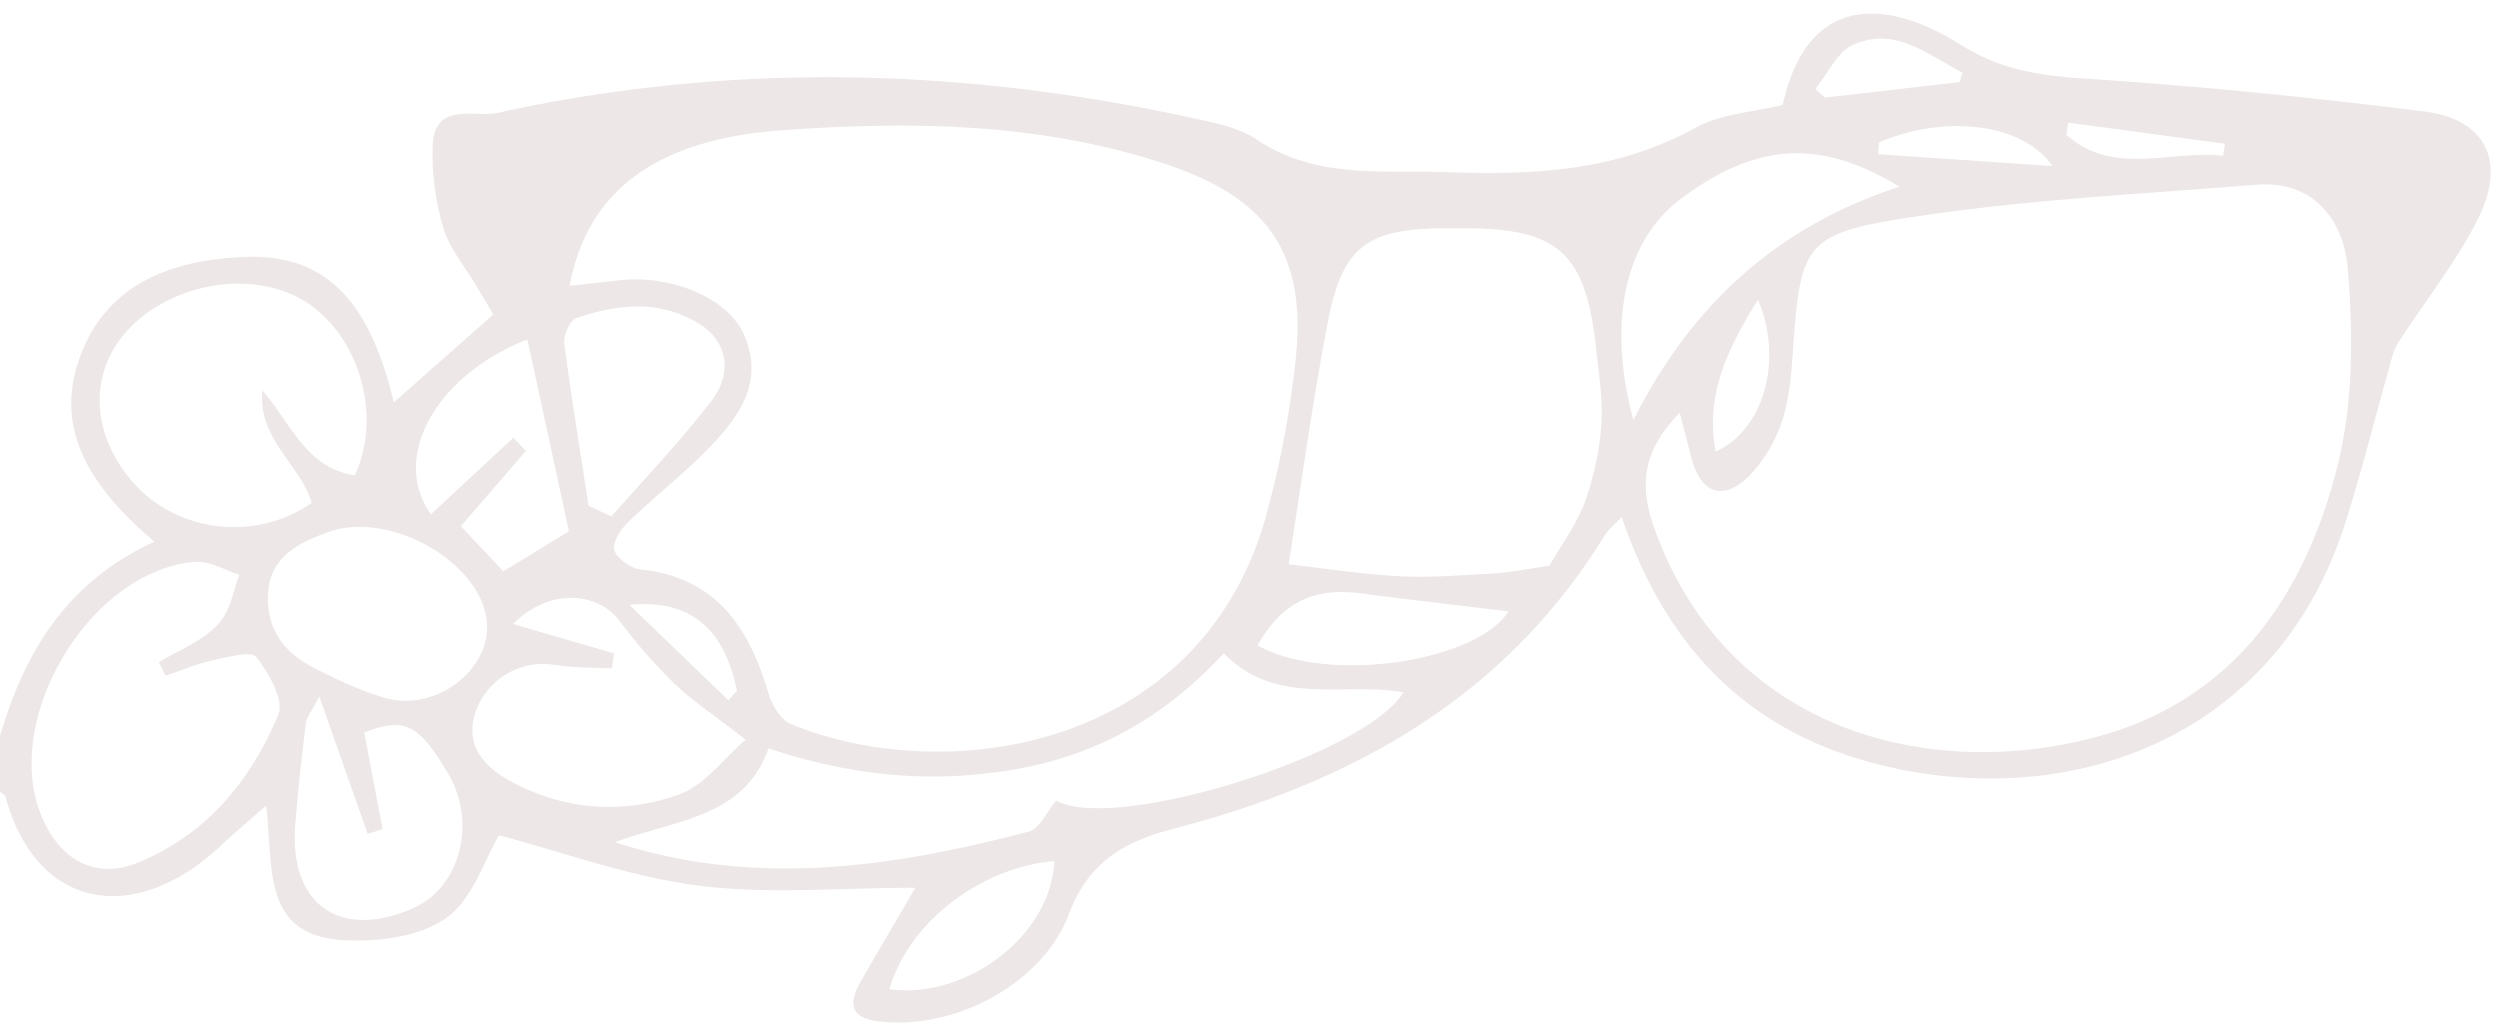 <svg id="Layer_1" data-name="Layer 1" xmlns="http://www.w3.org/2000/svg" width="14.3in" height="5.9in" viewBox="0 0 1029.6 424.8"><title>glasses-1</title><path d="M0,303.2c10.1-34.6,27.5-63.6,63.6-80.1-26.8-22.8-44.1-48.5-28.1-82.2,12.7-26.5,39.5-34.2,65.9-35.1,38.4-1.4,52.6,26.5,60.8,59.9l41-36.2-7.1-11.9c-4.7-7.9-11.1-15.4-13.6-24a106.5,106.5,0,0,1-4.3-33.7c.7-18.2,17.5-11.4,26.7-13.4,94.4-20.8,189-18.8,283.4,1.5,10.1,2.2,21.1,4,29.3,9.5C542,73.7,568.2,70,595.2,70.9c36.4,1.3,70.4-.3,102.9-18.2,10.6-5.9,24.1-6.5,36.1-9.5C744.1-1.9,776-1.3,807.3,18.3c16.9,10.7,32.8,12.8,51.6,14.1,46.5,3,93.1,7.7,139.5,13.5,25.5,3.2,34.1,20.8,21.9,44.7-9,17.7-21.7,33.6-32.6,50.5-2,3.1-2.8,7-3.8,10.6-6.1,21.4-11.4,43.1-18.2,64.2-28.8,90.1-116.6,119.5-195.6,98-52.1-14.3-84.5-48.8-102.2-101-3.4,3.6-5.8,5.5-7.3,8C619.5,287.7,556.2,322.4,483,341.4c-20.7,5.4-34.9,14.1-42.8,35.1-10.9,28.9-47.6,48.1-78.6,44.1-11.5-1.5-12.1-7.4-7.4-15.9,7.7-13.4,15.6-26.8,22.8-39.1-30.4,0-59.9,2.8-88.7-.8S232.1,351,205.5,344c-5.8,9.6-10.7,26.4-21.9,34.2s-29,10-43.4,8.9c-32.6-2.5-27.5-30.5-30.6-55.3-7.6,6.6-13.6,11.7-19.2,17-35.1,32.5-75.3,26-88.1-20.5-.3-.9-1.5-1.5-2.3-2.2ZM234.6,117.7l20.9-2.3c21.2-2.3,44.3,7.5,50.8,22.2,8.9,20-2.3,34.6-15.2,47.8-10.3,10.4-21.9,19.5-32.4,29.6-3.1,3-6.6,8.5-5.7,11.6s6.7,7.5,10.7,7.9c30.9,3.2,44.5,23.5,52.6,50.4,1.4,5,5,11.4,9.2,13.2,63.3,26.2,168.6,11.3,195.8-85.2a407.8,407.8,0,0,0,12-62.1c5.5-44.9-9.7-68.6-52.6-83-51.4-17.2-104.7-18-158-14.2-13,.9-26.2,3-38.4,7.2-26,9.1-44,26.4-49.7,56.9ZM691.8,170c-14.8,15.1-17.1,29.2-10.5,47.5C711,300.7,793.7,322,863,303.6c56.9-15.1,86.6-58.7,99.9-112.6,6.3-25.7,6.2-53.8,4-80.5-1.7-19.4-13.7-36.4-37.8-34.4C880.9,80,832.5,82.3,785,89.8c-42.1,6.5-43.6,11.7-46.6,54.8-.7,9.7-1.5,19.7-4.5,28.9a60.6,60.6,0,0,1-13.1,22.1c-10.9,11.1-20.2,7.9-24.2-6.9Zm-53.7,63c4-7.1,10.6-16,14.5-25.9a119.4,119.4,0,0,0,6.9-32.3c.8-10.1-1.1-20.6-2.1-30.7-4.2-39.8-15.3-50-54.2-50.1h-9.8c-30.2.4-40.5,7.7-46.4,37.9-6.7,34.7-11.4,69.8-16.3,100.5,13.3,1.5,29.3,4,45.3,4.9,12.7.7,25.6-.4,38.3-1.1,6.9-.3,13.7-1.7,23.8-3.2ZM504,269c-23.8,25.9-52.1,42.2-86.9,48s-67,2.4-100.6-8.8c-10.1,28.6-37.7,29.2-63.3,38.7,6.3,1.8,8.8,2.7,11.4,3.3,53.8,14.3,106.7,6,159-7.7,4.6-1.2,7.6-8.4,11.4-12.8,23.3,13.4,127.1-18.4,143-44.6-24.8-4.3-52.7,6-74-16.1ZM68.2,278.3l-2.8-5.6c8.1-4.8,17.5-8.5,23.8-15s6.4-13.8,9.4-21c-6.1-1.9-12.3-5.8-18.3-5.3C36.8,235,.2,296.7,17.3,336.6c7.6,17.7,22.1,25.8,39.4,18.7,28.1-11.4,46.6-33.7,57.9-61,2.5-5.9-3.9-17.2-9.1-23.7-2.2-2.7-12.1.1-18.1,1.4S74.6,276.1,68.2,278.3Zm77.9-82.5c11.3-24.2,2.2-56.7-19.6-71.1S69,116.3,51,137.8c-14.9,17.8-12.9,42.9,4.9,62.1s49.4,23.3,72.5,7.2c-4.9-16-22.4-26.6-20.3-46.3C119.7,174.2,125.9,192.6,146.1,195.8Zm106.8,73.3-.9,6.2c-8.2-.4-16.5-.3-24.5-1.6A29.5,29.5,0,0,0,196,292.8c-4.6,13.2,2.3,22.1,13.1,28.3,22.5,12.6,47,14.5,70.6,6.1,10.3-3.6,18-14.5,27.4-22.6-12.5-9.7-21.6-15.7-29.4-23.1a218.4,218.4,0,0,1-22.4-25.6c-9.6-12.7-29.5-13.5-44,1.1Zm-52.3-11.2c-.4-25.2-39.7-48.4-65.9-38.6-11.8,4.4-23.6,10-24.3,25.4s7.4,24.7,19.9,30.9c9.2,4.6,18.7,9.1,28.5,11.9,20,5.6,42.1-10.6,41.8-29.6ZM672.7,173c23.8-47.3,59.1-79.7,109.6-96.1-32.8-19.9-58.8-18.1-89.4,4.5C669.5,98.4,661.6,131.8,672.7,173ZM150,301.7c2.7,14.1,5.1,27,7.6,39.8l-6.2,1.9-19.9-56.6c-3.7,7.1-5.3,8.9-5.5,10.8-1.7,14-3.3,28-4.4,42-2.6,33,18.4,47.7,48.6,34.4,19.5-8.5,26.3-35.6,14.2-55.7s-17.6-23.1-34.4-16.6Zm92.4-93.4,9.4,4.4c13.8-15.7,28.4-30.9,41.1-47.5,9.3-12,6.4-25.3-5.5-32.2-16.1-9.6-33.4-7.8-50.2-1.9-2.6.9-5.2,7.1-4.8,10.4C235.3,163.8,239,186,242.4,208.3Zm-8.1,10.5-17.1-79c-38,14.9-56.4,48.8-39.7,72l33.9-31.5,5.2,5.4-26.8,31,17.5,18.6Zm387,33c-20.2-2.5-40.4-4.7-60.5-7.4s-33.1,4-42.9,21.4C546.5,281.9,607.9,272.7,621.3,251.8ZM434.2,354.6c-31.1,2.8-60.2,25.8-67.9,52.8C398,411.7,433,385.2,434.2,354.6ZM807.1,33.8c.4-1.4.7-2.7,1.1-3.9-14.2-7.3-27.7-19.4-45.3-11.3-6.4,3-10.2,11.9-15.3,18l4,3.6ZM706.6,186c19.8-9,28-37.6,17.4-62.6C711.8,143.2,702.1,162.3,706.6,186ZM845.3,68.4c-12.9-18.5-45.9-20.9-71.5-9.7l-.3,4.8Zm6.5-17.9c-.3,1.6-.5,3.3-.8,5,19.4,17.3,43,6.1,64.6,8.7l.7-5ZM300,288.4l3.5-3.9c-5.1-25-18.5-37.8-44.3-35.4Z" fill="#ede7e7"/></svg>